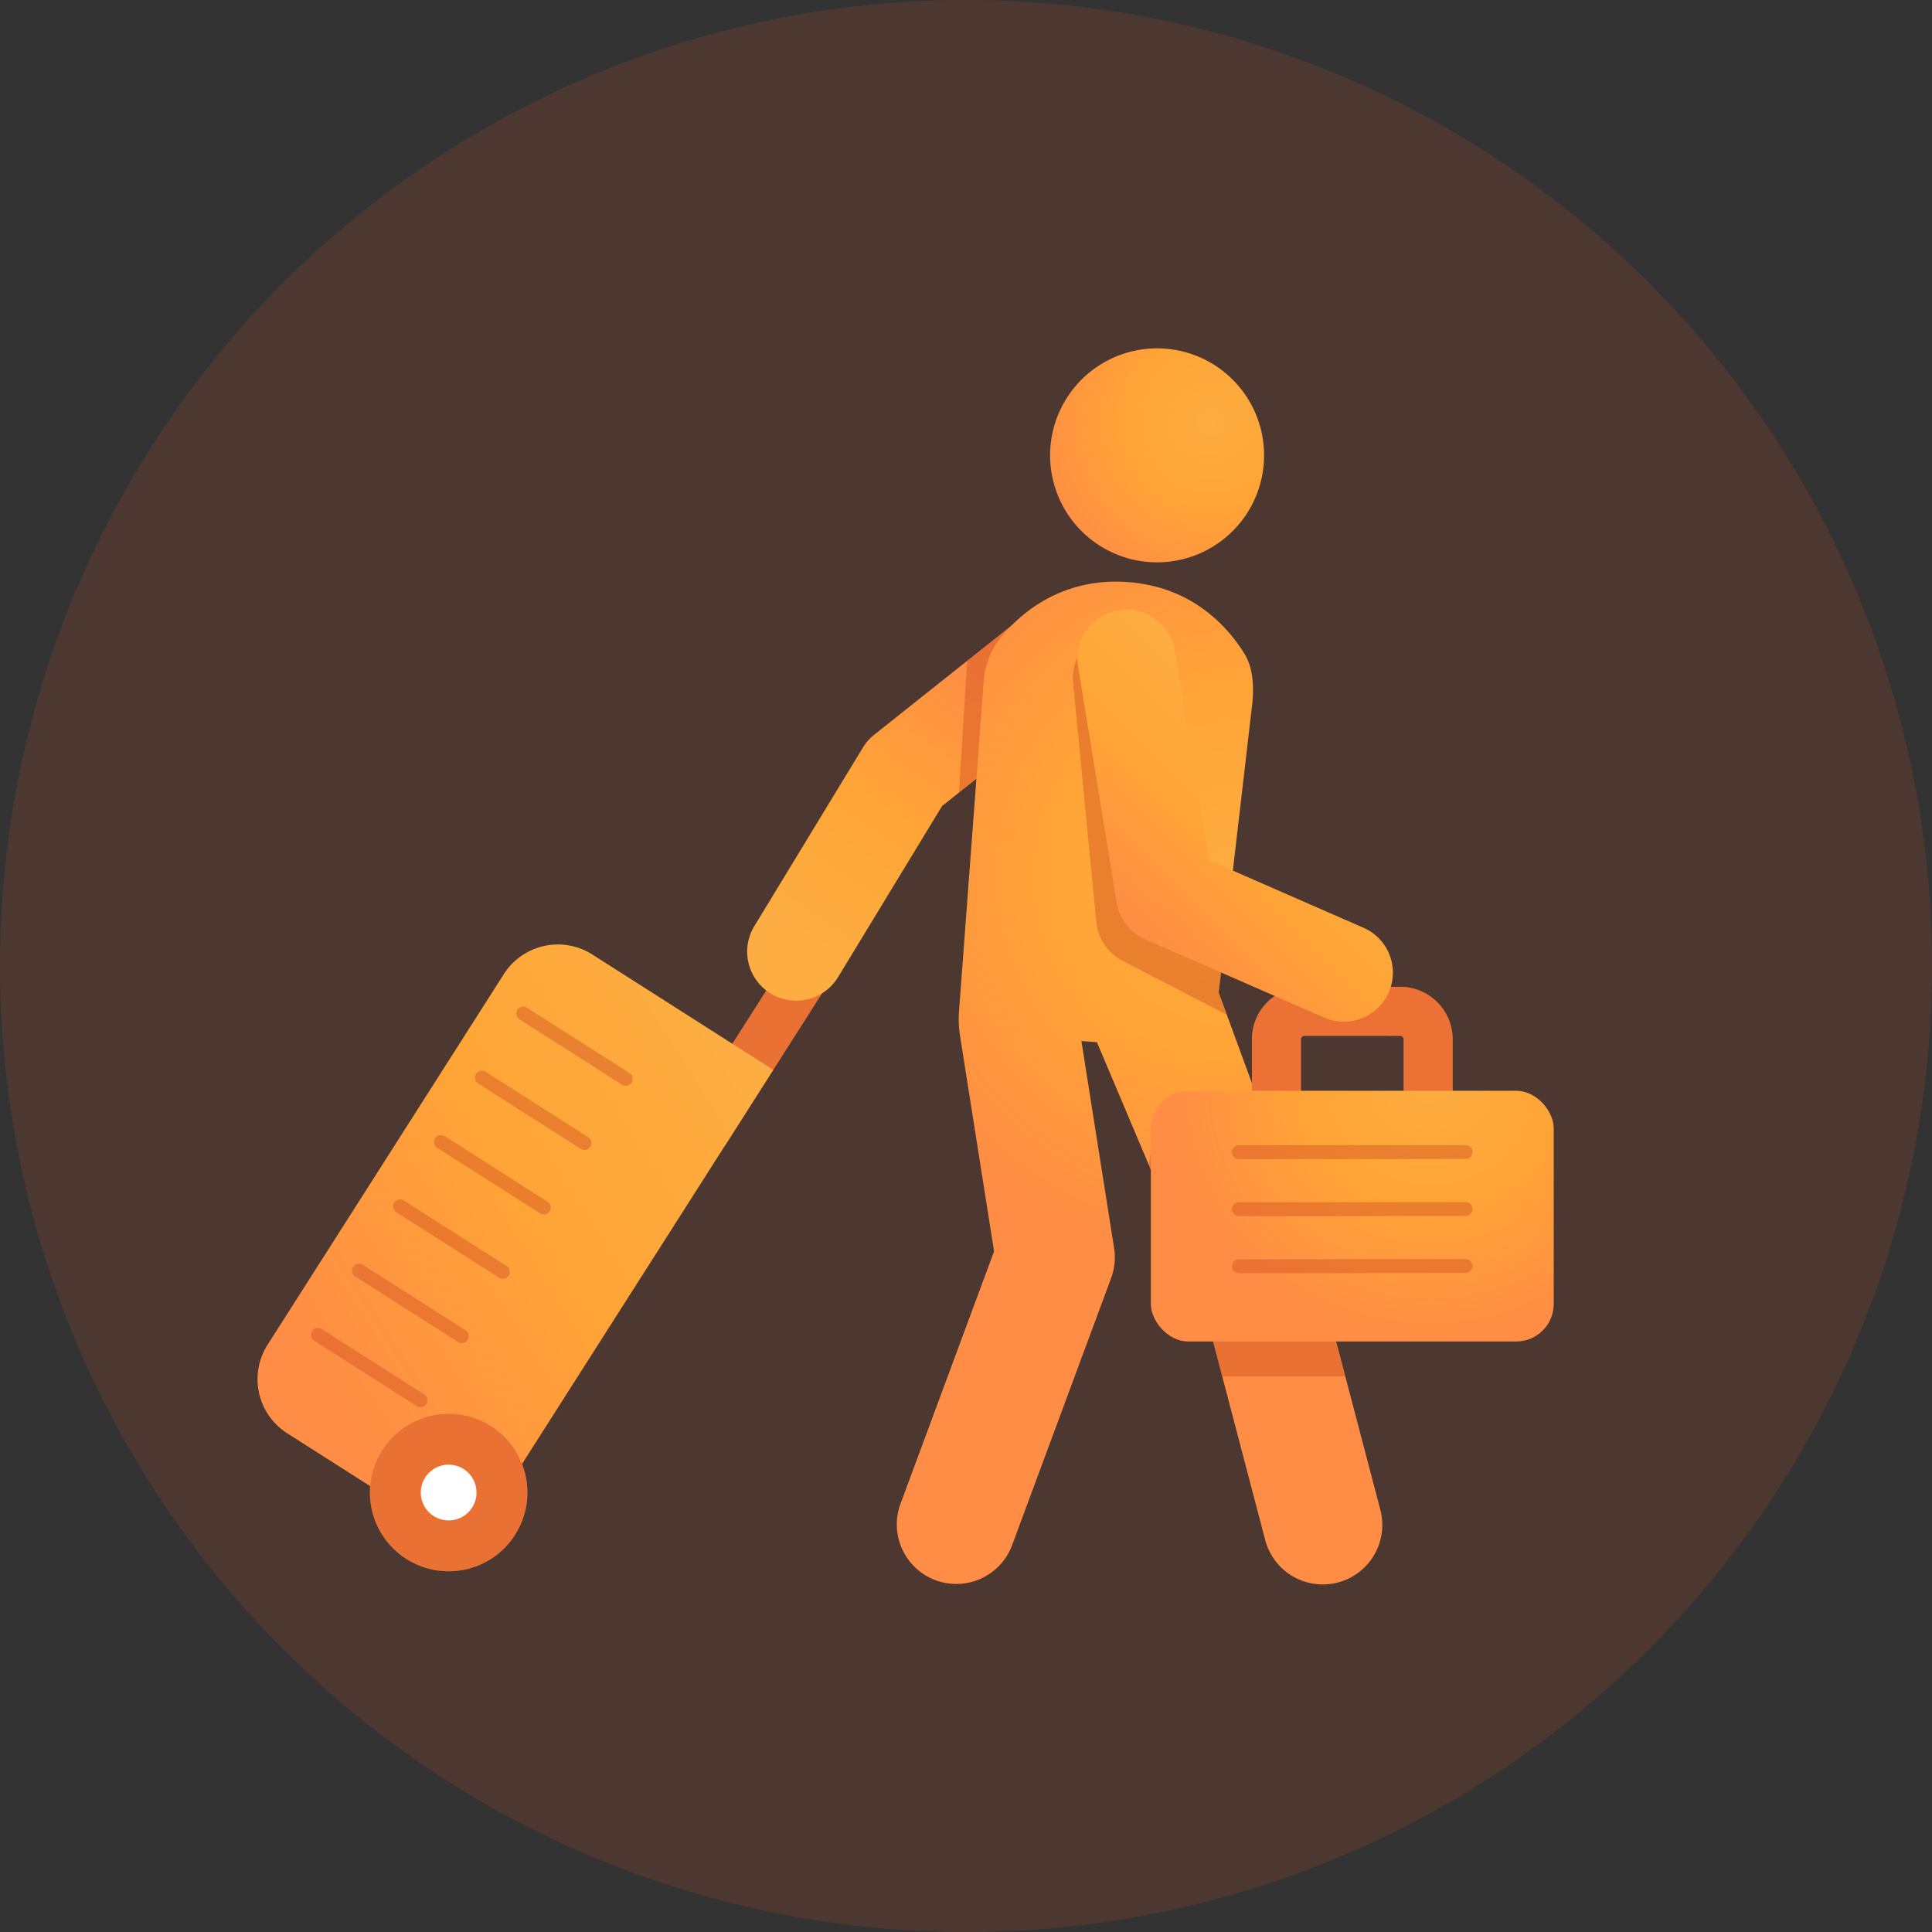 <svg id="Icons-Home" xmlns="http://www.w3.org/2000/svg" xmlns:xlink="http://www.w3.org/1999/xlink" viewBox="0 0 512 512"><rect x="0" y="0" width="512" height="512" fill="#333333" stroke="none"/><defs><style>.cls-1{fill:none;}.cls-2{fill:#f15a24;opacity:0.14;}.cls-3{fill:url(#radial-gradient);}.cls-4{fill:#ff8d45;}.cls-5,.cls-9{fill:#cc471d;}.cls-5,.cls-8{opacity:0.4;}.cls-6{fill:url(#linear-gradient);}.cls-7{fill:#fff;}.cls-10{fill:url(#linear-gradient-2);}.cls-11{fill:url(#radial-gradient-2);}.cls-12{clip-path:url(#clip-path);}.cls-13{fill:url(#linear-gradient-3);}.cls-14{fill:url(#radial-gradient-3);}</style><radialGradient id="radial-gradient" cx="320.876" cy="111.864" r="48.051" gradientUnits="userSpaceOnUse"><stop offset="0" stop-color="#fdad41"/><stop offset="0.466" stop-color="#ffa436"/><stop offset="1" stop-color="#ff8d45"/></radialGradient><linearGradient id="linear-gradient" x1="198.869" y1="289.006" x2="80.987" y2="363.53" gradientTransform="translate(-154.924 122.951) rotate(-32.515)" xlink:href="#radial-gradient"/><linearGradient id="linear-gradient-2" x1="217.331" y1="251.029" x2="264.962" y2="179.892" xlink:href="#radial-gradient"/><radialGradient id="radial-gradient-2" cx="328.06" cy="231.626" r="104.309" xlink:href="#radial-gradient"/><clipPath id="clip-path"><path class="cls-1" d="M365.75,399.9l-18.558-70.669a15.814,15.814,0,0,0-.73-2.142l-23.5-64.062,8.97-77.123c.336-4.544.132-9.07-2.3-12.922-4.576-7.241-13.936-17.476-30.714-18.718-16.836-1.246-27.585,7.5-33.158,13.991a21.245,21.245,0,0,0-5.072,12.277l-6.533,87.394a28.779,28.779,0,0,0,.272,6.634l9.011,57.061-24.761,66.8a15.774,15.774,0,1,0,29.581,10.964l26.2-70.669a15.771,15.771,0,0,0,.79-7.942l-8.667-54.885,4.115.3,26.272,62.142,18.27,69.575A15.774,15.774,0,1,0,365.75,399.9Z"/></clipPath><linearGradient id="linear-gradient-3" x1="341.794" y1="201.353" x2="299.026" y2="245.164" xlink:href="#radial-gradient"/><radialGradient id="radial-gradient-3" cx="379.071" cy="248.433" r="70.562" gradientTransform="translate(0 43.602) scale(1 0.98)" xlink:href="#radial-gradient"/></defs><title>Happy-Travelers</title><g id="Happy-Travelers"><circle id="Background_Orange" class="cls-2" cx="256" cy="256" r="256"/><g id="Happy-Travelers-2" data-name="Happy-Travelers"><path class="cls-3" d="M334.994,120.675A28.353,28.353,0,1,1,306.639,92.32a28.352,28.352,0,0,1,28.355,28.355Zm0,0"/><rect class="cls-4" x="197.231" y="241.898" width="12.844" height="63.322" transform="translate(178.966 -66.588) rotate(32.515)"/><rect class="cls-5" x="197.231" y="241.898" width="12.844" height="63.322" transform="translate(178.966 -66.588) rotate(32.515)"/><path class="cls-6" d="M113.429,251.879h56.844a0,0,0,0,1,0,0V402.332a0,0,0,0,1,0,0H113.429a17,17,0,0,1-17-17V268.882A17,17,0,0,1,113.429,251.879Z" transform="translate(196.728 -20.404) rotate(32.515)"/><circle class="cls-4" cx="118.896" cy="395.54" r="20.867" transform="translate(-278.552 283.189) rotate(-57.485)"/><circle class="cls-5" cx="118.896" cy="395.54" r="20.867" transform="translate(-278.552 283.189) rotate(-57.485)"/><circle class="cls-7" cx="118.896" cy="395.54" r="7.391" transform="translate(-278.552 283.189) rotate(-57.485)"/><g class="cls-8"><path class="cls-9" d="M143.084,321.541l-27.176-17.323a1.845,1.845,0,1,1,1.983-3.111l27.176,17.323a1.845,1.845,0,1,1-1.983,3.111Z"/><path class="cls-9" d="M153.948,304.5l-27.176-17.323a1.845,1.845,0,1,1,1.983-3.111l27.176,17.323a1.845,1.845,0,0,1-1.983,3.111Z"/><path class="cls-9" d="M164.813,287.454l-27.176-17.323a1.845,1.845,0,0,1,1.983-3.111L166.8,284.342a1.845,1.845,0,1,1-1.983,3.111Z"/><path class="cls-9" d="M132.22,338.585l-27.176-17.323a1.845,1.845,0,1,1,1.983-3.111L134.2,335.474a1.845,1.845,0,1,1-1.983,3.111Z"/><path class="cls-9" d="M121.355,355.629,94.179,338.306a1.845,1.845,0,1,1,1.983-3.111l27.176,17.323a1.845,1.845,0,1,1-1.983,3.111Z"/><path class="cls-9" d="M110.491,372.672,83.315,355.349a1.845,1.845,0,1,1,1.983-3.111l27.176,17.323a1.845,1.845,0,0,1-1.983,3.111Z"/></g><path class="cls-10" d="M210.991,265.19A12.993,12.993,0,0,1,199.9,245.45l28.764-47.321a13,13,0,0,1,3.017-3.422l36.188-28.764a12.99,12.99,0,1,1,16.165,20.338L249.664,213.6,222.1,258.945A12.982,12.982,0,0,1,210.991,265.19Z"/><path class="cls-5" d="M256.307,175.135l11.565-9.192a12.99,12.99,0,1,1,16.165,20.338l-29.9,23.765Z"/><path class="cls-11" d="M365.75,399.9l-18.558-70.669a15.814,15.814,0,0,0-.73-2.142l-23.5-64.062,8.97-77.123c.336-4.544.132-9.07-2.3-12.922-4.576-7.241-13.936-17.476-30.714-18.718-16.836-1.246-27.585,7.5-33.158,13.991a21.245,21.245,0,0,0-5.072,12.277l-6.533,87.394a28.779,28.779,0,0,0,.272,6.634l9.011,57.061-24.761,66.8a15.774,15.774,0,1,0,29.581,10.964l26.2-70.669a15.771,15.771,0,0,0,.79-7.942l-8.667-54.885,4.115.3,26.272,62.142,18.27,69.575A15.774,15.774,0,1,0,365.75,399.9Z"/><g class="cls-12"><rect class="cls-5" x="304.61" y="298.348" width="106.757" height="66.438" rx="9.933" ry="9.933"/><path class="cls-5" d="M348.763,279.932a12.981,12.981,0,0,1-5.134-1.433l-46.107-23.845a13.036,13.036,0,0,1-6.987-10.319L284.393,181.1a13.036,13.036,0,1,1,25.949-2.521l5.458,56.171,39.806,20.586a13.039,13.039,0,0,1-6.843,24.591Z"/></g><path class="cls-4" d="M371.073,322.457h-25.4a13.914,13.914,0,0,1-13.9-13.9V275.414a13.914,13.914,0,0,1,13.9-13.9h25.4a13.914,13.914,0,0,1,13.9,13.9v33.144A13.914,13.914,0,0,1,371.073,322.457Zm-25.4-47.95a.931.931,0,0,0-.908.907v33.144a.931.931,0,0,0,.908.908h25.4a.931.931,0,0,0,.908-.908V275.414a.931.931,0,0,0-.908-.907Z"/><g class="cls-8"><path class="cls-9" d="M371.073,322.457h-25.4a13.914,13.914,0,0,1-13.9-13.9V275.414a13.914,13.914,0,0,1,13.9-13.9h25.4a13.914,13.914,0,0,1,13.9,13.9v33.144A13.914,13.914,0,0,1,371.073,322.457Zm-25.4-47.95a.931.931,0,0,0-.908.907v33.144a.931.931,0,0,0,.908.908h25.4a.931.931,0,0,0,.908-.908V275.414a.931.931,0,0,0-.908-.907Z"/></g><path class="cls-13" d="M356.126,270.759a12.936,12.936,0,0,1-5.2-1.092l-47.393-20.722a12.99,12.99,0,0,1-7.616-9.808L285.712,176.66a12.99,12.99,0,1,1,25.64-4.189l9.068,55.5,40.916,17.89a12.993,12.993,0,0,1-5.21,24.9Z"/><rect class="cls-14" x="304.993" y="289.07" width="106.757" height="66.438" rx="9.933" ry="9.933"/><g class="cls-8"><path class="cls-9" d="M388.407,337.359l-60.064.049a1.845,1.845,0,0,1-.006-3.69l60.064-.049a1.845,1.845,0,1,1,.006,3.69Z"/><path class="cls-9" d="M388.407,322.25l-60.064.049a1.845,1.845,0,0,1-.006-3.69l60.064-.049a1.845,1.845,0,1,1,.006,3.69Z"/><path class="cls-9" d="M388.407,307.141l-60.064.049a1.845,1.845,0,1,1-.006-3.69l60.064-.049a1.845,1.845,0,1,1,.006,3.69Z"/></g></g></g></svg>